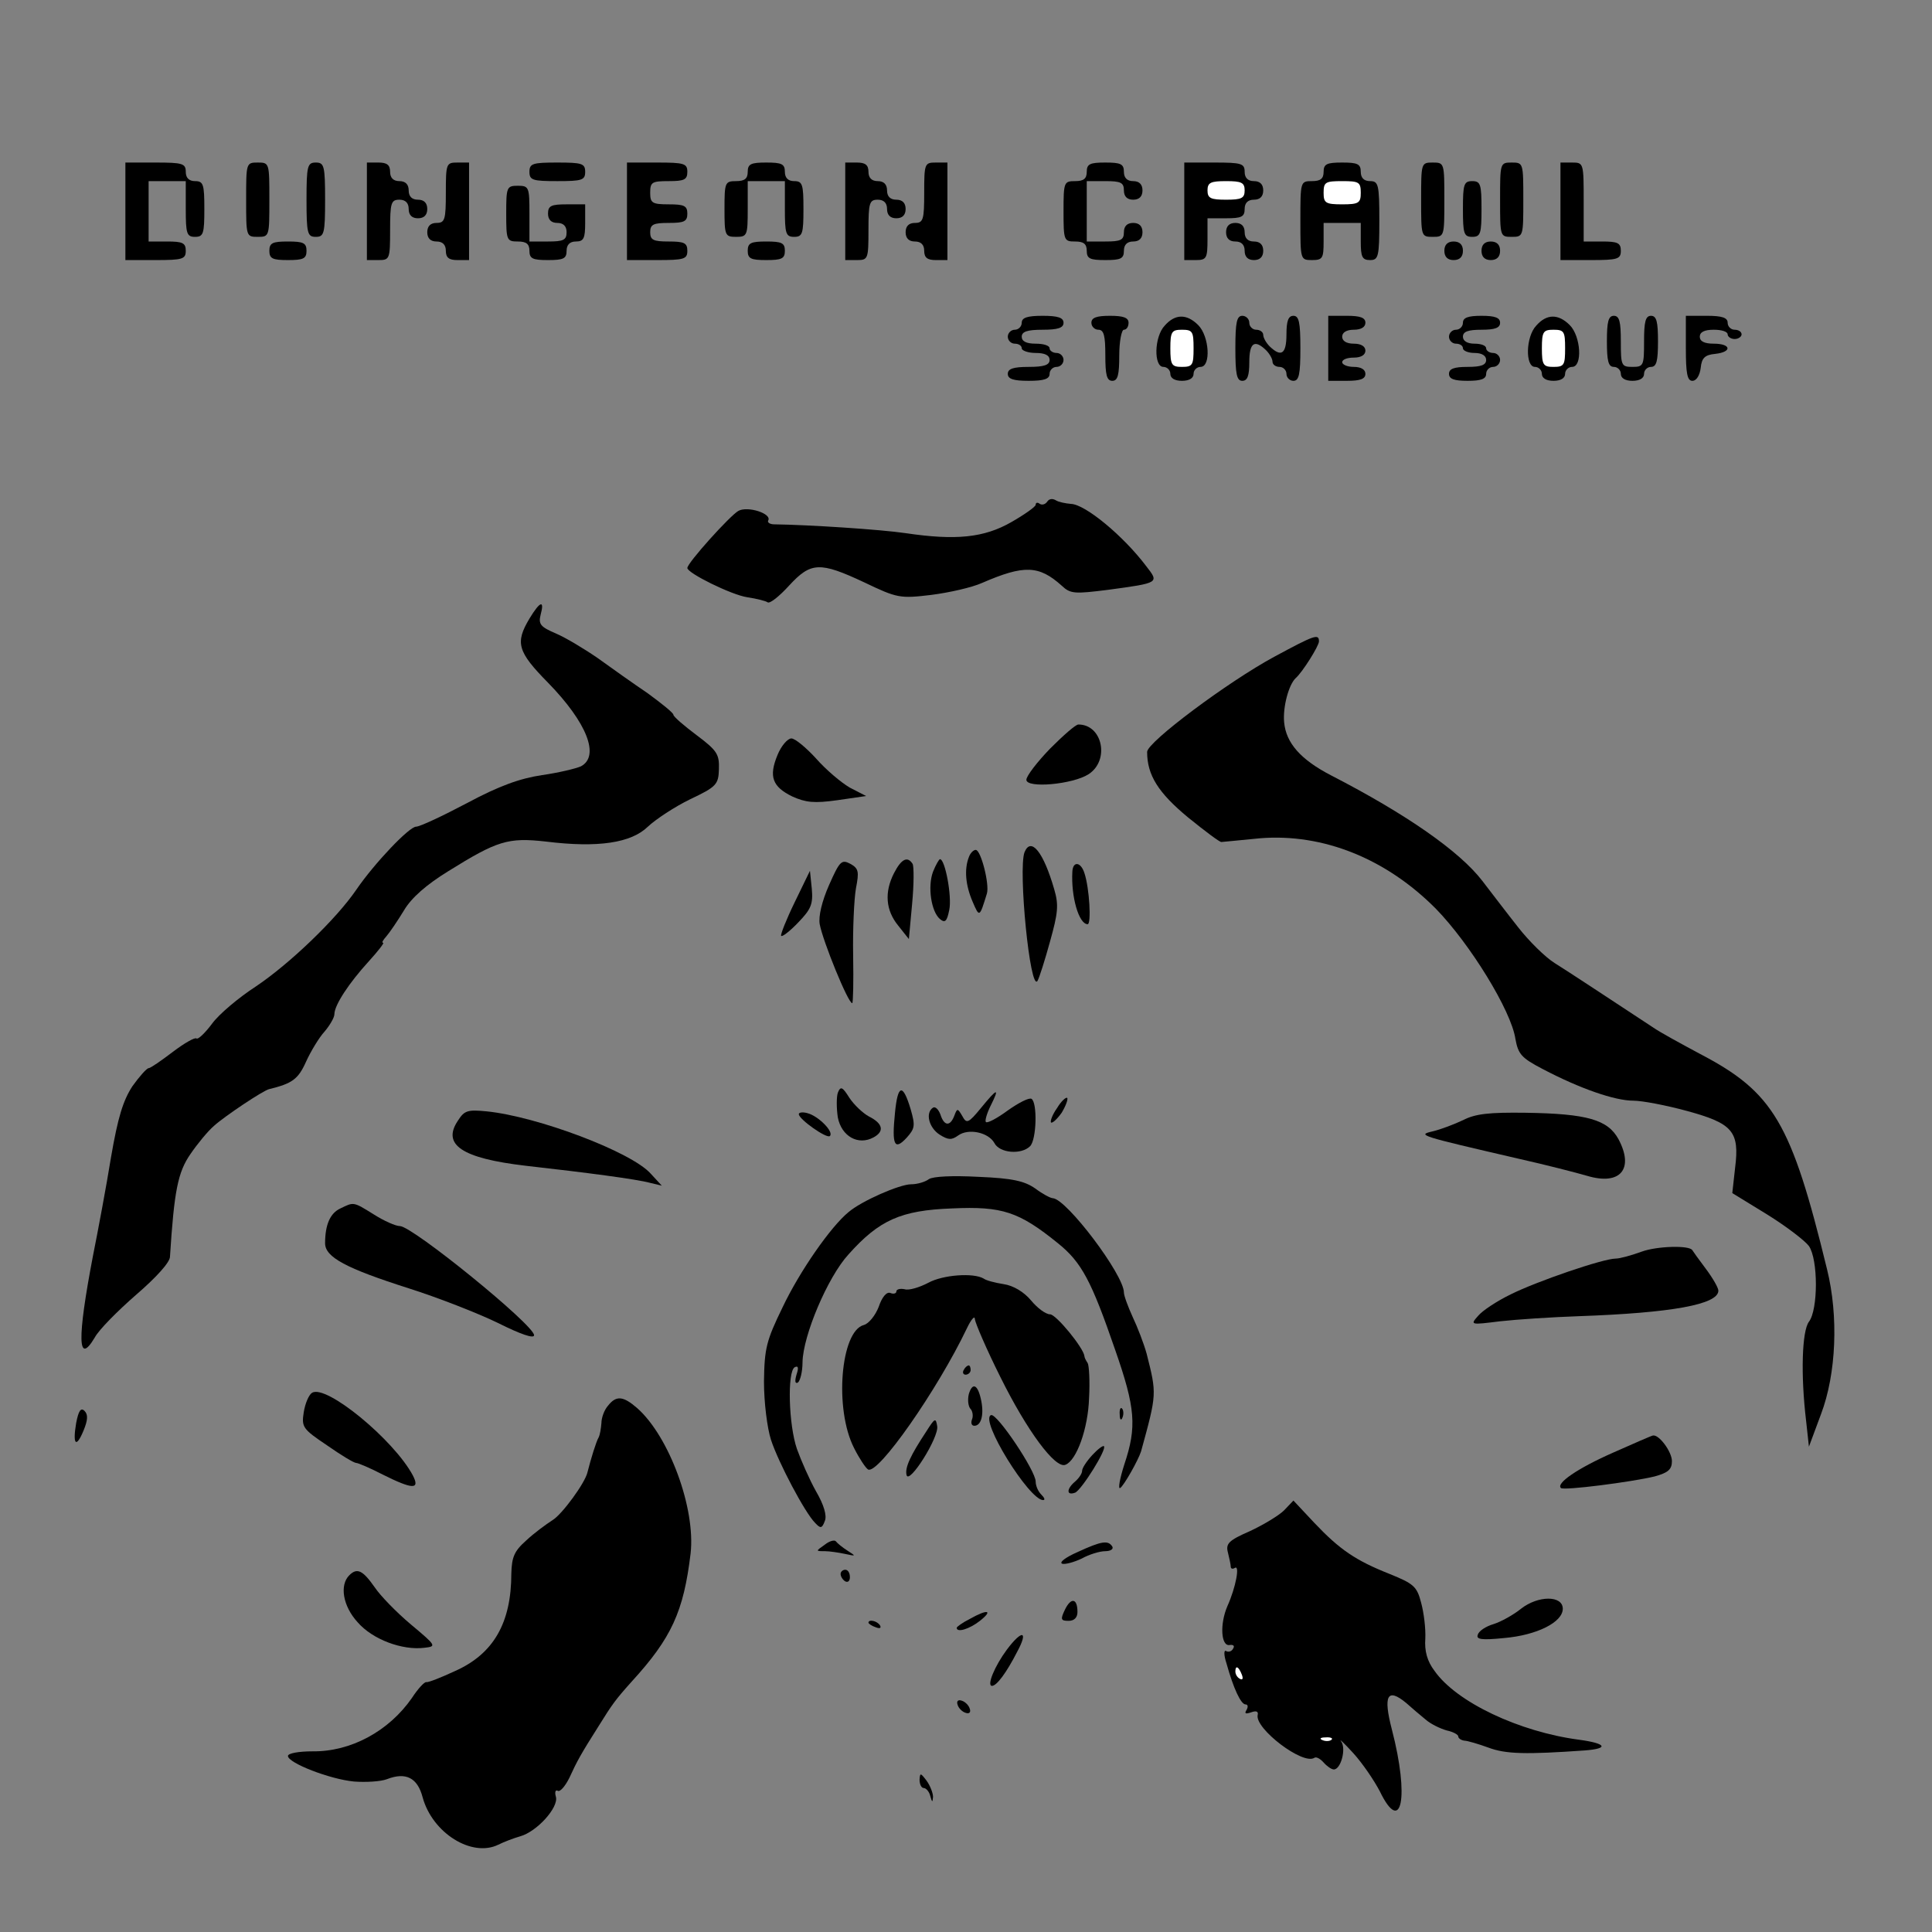 <?xml version="1.0" standalone="no"?>
<!DOCTYPE svg PUBLIC "-//W3C//DTD SVG 20010904//EN"
 "http://www.w3.org/TR/2001/REC-SVG-20010904/DTD/svg10.dtd">
<svg version="1.0" xmlns="http://www.w3.org/2000/svg"
 width="416pt" height="416pt" viewBox="0 0 416 416"
 preserveAspectRatio="xMidYMid meet">
<rect x="0" y="0" width="416" height="416" fill="#808080" stroke="none"/>
<g transform="translate(0,416) scale(0.1,-0.1)"
fill="#000000" stroke="none">
<path fill="#000000" stroke="none" d="M270 3705 l0 -105 65 0 c58 0 65 2 65
20 0 17 -7 20 -40 20 l-40 0 0 65 0 65 40 0 40 0 0 -60 c0 -53 2 -60 20 -60
18 0 20 7 20 60 0 53 -2 60 -20 60 -13 0 -20 7 -20 20 0 18 -7 20 -65 20 l-65
0 0 -105z"/>
<path fill="#000000" stroke="none" d="M530 3730 c0 -79 0 -80 25 -80 25 0 25
1 25 80 0 79 0 80 -25 80 -25 0 -25 -1 -25 -80z"/>
<path fill="#000000" stroke="none" d="M660 3730 c0 -73 2 -80 20 -80 18 0 20
7 20 80 0 73 -2 80 -20 80 -18 0 -20 -7 -20 -80z"/>
<path fill="#000000" stroke="none" d="M790 3705 l0 -105 25 0 c24 0 25 2 25
65 0 58 2 65 20 65 13 0 20 -7 20 -20 0 -13 7 -20 20 -20 13 0 20 7 20 20 0
13 -7 20 -20 20 -13 0 -20 7 -20 20 0 13 -7 20 -20 20 -13 0 -20 7 -20 20 0
15 -7 20 -25 20 l-25 0 0 -105z"/>
<path fill="#000000" stroke="none" d="M960 3745 c0 -58 -2 -65 -20 -65 -13 0
-20 -7 -20 -20 0 -13 7 -20 20 -20 13 0 20 -7 20 -20 0 -15 7 -20 25 -20 l25
0 0 105 0 105 -25 0 c-24 0 -25 -2 -25 -65z"/>
<path fill="#000000" stroke="none" d="M1140 3790 c0 -18 7 -20 60 -20 53 0
60 2 60 20 0 18 -7 20 -60 20 -53 0 -60 -2 -60 -20z"/>
<path fill="#000000" stroke="none" d="M1350 3705 l0 -105 65 0 c58 0 65 2 65
20 0 17 -7 20 -40 20 -33 0 -40 3 -40 20 0 17 7 20 40 20 33 0 40 3 40 20 0
17 -7 20 -40 20 -36 0 -40 3 -40 25 0 23 4 25 40 25 33 0 40 3 40 20 0 18 -7
20 -65 20 l-65 0 0 -105z"/>
<path fill="#000000" stroke="none" d="M1610 3790 c0 -15 -7 -20 -25 -20 -24
0 -25 -3 -25 -60 0 -57 1 -60 25 -60 24 0 25 3 25 60 l0 60 40 0 40 0 0 -60
c0 -53 2 -60 20 -60 18 0 20 7 20 60 0 53 -2 60 -20 60 -13 0 -20 7 -20 20 0
17 -7 20 -40 20 -33 0 -40 -3 -40 -20z"/>
<path fill="#000000" stroke="none" d="M1820 3705 l0 -105 25 0 c24 0 25 2 25
65 0 58 2 65 20 65 13 0 20 -7 20 -20 0 -13 7 -20 20 -20 13 0 20 7 20 20 0
13 -7 20 -20 20 -13 0 -20 7 -20 20 0 13 -7 20 -20 20 -13 0 -20 7 -20 20 0
15 -7 20 -25 20 l-25 0 0 -105z"/>
<path fill="#000000" stroke="none" d="M1990 3745 c0 -58 -2 -65 -20 -65 -13
0 -20 -7 -20 -20 0 -13 7 -20 20 -20 13 0 20 -7 20 -20 0 -15 7 -20 25 -20
l25 0 0 105 0 105 -25 0 c-24 0 -25 -2 -25 -65z"/>
<path fill="#000000" stroke="none" d="M2340 3790 c0 -15 -7 -20 -25 -20 -24
0 -25 -2 -25 -65 0 -63 1 -65 25 -65 18 0 25 -5 25 -20 0 -17 7 -20 40 -20 33
0 40 3 40 20 0 13 7 20 20 20 13 0 20 7 20 20 0 13 -7 20 -20 20 -13 0 -20 -7
-20 -20 0 -17 -7 -20 -40 -20 l-40 0 0 65 0 65 40 0 c33 0 40 -3 40 -20 0 -13
7 -20 20 -20 13 0 20 7 20 20 0 13 -7 20 -20 20 -13 0 -20 7 -20 20 0 17 -7
20 -40 20 -33 0 -40 -3 -40 -20z"/>
<path fill="#000000" stroke="none" d="M2550 3705 l0 -105 25 0 c23 0 25 4 25
45 l0 45 40 0 c33 0 40 3 40 20 0 13 7 20 20 20 13 0 20 7 20 20 0 13 -7 20
-20 20 -13 0 -20 7 -20 20 0 18 -7 20 -65 20 l-65 0 0 -105z"/>
<path fill="#ffffff" stroke="none" d="M2680 3750 c0 -17 -7 -20 -40 -20 -33
0 -40 3 -40 20 0 17 7 20 40 20 33 0 40 -3 40 -20z"/>
<path fill="#000000" stroke="none" d="M2850 3790 c0 -15 -7 -20 -25 -20 -25
0 -25 -1 -25 -85 0 -84 0 -85 25 -85 23 0 25 4 25 40 l0 40 40 0 40 0 0 -40
c0 -33 3 -40 20 -40 18 0 20 7 20 85 0 78 -2 85 -20 85 -13 0 -20 7 -20 20 0
17 -7 20 -40 20 -33 0 -40 -3 -40 -20z"/>
<path fill="#ffffff" stroke="none" d="M2930 3745 c0 -22 -4 -25 -40 -25 -36
0 -40 3 -40 25 0 23 4 25 40 25 36 0 40 -2 40 -25z"/>
<path fill="#000000" stroke="none" d="M3060 3730 c0 -79 0 -80 25 -80 25 0
25 1 25 80 0 79 0 80 -25 80 -25 0 -25 -1 -25 -80z"/>
<path fill="#000000" stroke="none" d="M3230 3730 c0 -79 0 -80 25 -80 25 0
25 1 25 80 0 79 0 80 -25 80 -25 0 -25 -1 -25 -80z"/>
<path fill="#000000" stroke="none" d="M3360 3705 l0 -105 65 0 c58 0 65 2 65
20 0 17 -7 20 -40 20 l-40 0 0 85 c0 84 0 85 -25 85 l-25 0 0 -105z"/>
<path fill="#000000" stroke="none" d="M3150 3710 c0 -53 2 -60 20 -60 18 0
20 7 20 60 0 53 -2 60 -20 60 -18 0 -20 -7 -20 -60z"/>
<path fill="#000000" stroke="none" d="M1090 3700 c0 -57 1 -60 25 -60 18 0
25 -5 25 -20 0 -17 7 -20 40 -20 33 0 40 3 40 20 0 13 7 20 20 20 17 0 20 7
20 40 l0 40 -40 0 c-33 0 -40 -3 -40 -20 0 -13 7 -20 20 -20 13 0 20 -7 20
-20 0 -17 -7 -20 -40 -20 l-40 0 0 60 c0 57 -1 60 -25 60 -24 0 -25 -3 -25
-60z"/>
<path fill="#000000" stroke="none" d="M2640 3660 c0 -13 7 -20 20 -20 13 0
20 -7 20 -20 0 -13 7 -20 20 -20 13 0 20 7 20 20 0 13 -7 20 -20 20 -13 0 -20
7 -20 20 0 13 -7 20 -20 20 -13 0 -20 -7 -20 -20z"/>
<path fill="#000000" stroke="none" d="M580 3620 c0 -17 7 -20 40 -20 33 0 40
3 40 20 0 17 -7 20 -40 20 -33 0 -40 -3 -40 -20z"/>
<path fill="#000000" stroke="none" d="M1610 3620 c0 -17 7 -20 40 -20 33 0
40 3 40 20 0 17 -7 20 -40 20 -33 0 -40 -3 -40 -20z"/>
<path fill="#000000" stroke="none" d="M3110 3620 c0 -13 7 -20 20 -20 13 0
20 7 20 20 0 13 -7 20 -20 20 -13 0 -20 -7 -20 -20z"/>
<path fill="#000000" stroke="none" d="M3190 3620 c0 -13 7 -20 20 -20 13 0
20 7 20 20 0 13 -7 20 -20 20 -13 0 -20 -7 -20 -20z"/>
<path fill="#000000" stroke="none" d="M2200 3465 c0 -8 -7 -15 -15 -15 -8 0
-15 -7 -15 -15 0 -8 7 -15 15 -15 8 0 15 -4 15 -10 0 -5 14 -10 30 -10 20 0
30 -5 30 -15 0 -11 -12 -15 -45 -15 -33 0 -45 -4 -45 -15 0 -11 12 -15 45 -15
33 0 45 4 45 15 0 8 7 15 15 15 8 0 15 7 15 15 0 8 -7 15 -15 15 -8 0 -15 5
-15 10 0 6 -13 10 -30 10 -20 0 -30 5 -30 15 0 11 12 15 45 15 33 0 45 4 45
15 0 11 -12 15 -45 15 -33 0 -45 -4 -45 -15z"/>
<path fill="#000000" stroke="none" d="M2350 3465 c0 -8 7 -15 15 -15 12 0 15
-13 15 -55 0 -42 3 -55 15 -55 12 0 15 13 15 55 0 30 5 55 10 55 6 0 10 7 10
15 0 11 -11 15 -40 15 -29 0 -40 -4 -40 -15z"/>
<path fill="#000000" stroke="none" d="M2508 3459 c-23 -24 -24 -89 -3 -89 8
0 15 -7 15 -15 0 -9 9 -15 25 -15 16 0 25 6 25 15 0 8 7 15 15 15 23 0 19 66
-5 90 -25 25 -50 24 -72 -1z"/>
<path fill="#ffffff" stroke="none" d="M2570 3410 c0 -36 -2 -40 -25 -40 -22
0 -25 4 -25 40 0 36 3 40 25 40 23 0 25 -4 25 -40z"/>
<path fill="#000000" stroke="none" d="M2660 3410 c0 -56 3 -70 15 -70 11 0
15 11 15 40 0 42 11 50 36 26 8 -8 14 -19 14 -25 0 -6 7 -11 15 -11 8 0 15 -7
15 -15 0 -8 7 -15 15 -15 12 0 15 14 15 70 0 56 -3 70 -15 70 -11 0 -15 -11
-15 -40 0 -42 -11 -50 -36 -26 -8 8 -14 19 -14 25 0 6 -7 11 -15 11 -8 0 -15
7 -15 15 0 8 -7 15 -15 15 -12 0 -15 -14 -15 -70z"/>
<path fill="#000000" stroke="none" d="M2860 3410 l0 -70 40 0 c29 0 40 4 40
15 0 9 -9 15 -25 15 -14 0 -25 5 -25 10 0 6 11 10 25 10 16 0 25 6 25 15 0 9
-9 15 -25 15 -16 0 -25 6 -25 15 0 9 9 15 25 15 16 0 25 6 25 15 0 11 -11 15
-40 15 l-40 0 0 -70z"/>
<path fill="#000000" stroke="none" d="M3150 3465 c0 -8 -7 -15 -15 -15 -8 0
-15 -7 -15 -15 0 -8 7 -15 15 -15 8 0 15 -4 15 -10 0 -5 11 -10 25 -10 16 0
25 -6 25 -15 0 -11 -11 -15 -40 -15 -29 0 -40 -4 -40 -15 0 -11 11 -15 40 -15
29 0 40 4 40 15 0 8 7 15 15 15 8 0 15 7 15 15 0 8 -7 15 -15 15 -8 0 -15 5
-15 10 0 6 -11 10 -25 10 -16 0 -25 6 -25 15 0 11 11 15 40 15 29 0 40 4 40
15 0 11 -11 15 -40 15 -29 0 -40 -4 -40 -15z"/>
<path fill="#000000" stroke="none" d="M3308 3459 c-23 -24 -24 -89 -3 -89 8
0 15 -7 15 -15 0 -9 9 -15 25 -15 16 0 25 6 25 15 0 8 7 15 15 15 23 0 19 66
-5 90 -25 25 -50 24 -72 -1z"/>
<path fill="#ffffff" stroke="none" d="M3370 3410 c0 -36 -2 -40 -25 -40 -22
0 -25 4 -25 40 0 36 3 40 25 40 23 0 25 -4 25 -40z"/>
<path fill="#000000" stroke="none" d="M3460 3425 c0 -42 3 -55 15 -55 8 0 15
-7 15 -15 0 -9 9 -15 25 -15 16 0 25 6 25 15 0 8 7 15 15 15 12 0 15 13 15 55
0 42 -3 55 -15 55 -12 0 -15 -13 -15 -55 0 -52 -1 -55 -25 -55 -24 0 -25 3
-25 55 0 42 -3 55 -15 55 -12 0 -15 -13 -15 -55z"/>
<path fill="#000000" stroke="none" d="M3630 3410 c0 -54 3 -70 14 -70 9 0 16
12 18 28 2 21 9 28 31 30 37 4 35 22 -3 22 -20 0 -30 5 -30 15 0 10 10 15 30
15 17 0 30 -4 30 -10 0 -5 7 -10 15 -10 8 0 15 5 15 10 0 6 -7 10 -15 10 -8 0
-15 7 -15 15 0 11 -12 15 -45 15 l-45 0 0 -70z"/>
<path fill="#000000" stroke="none" d="M2255 3080 c-4 -6 -11 -8 -16 -5 -5 4
-9 3 -9 -2 0 -4 -24 -21 -52 -37 -59 -34 -120 -40 -228 -24 -54 8 -209 18
-283 19 -9 0 -15 4 -13 8 9 15 -44 32 -64 21 -18 -10 -110 -112 -110 -123 0
-11 95 -58 129 -63 20 -3 40 -8 44 -11 5 -3 25 13 46 36 47 51 66 52 162 7 71
-34 77 -35 144 -27 39 5 88 16 110 26 90 39 122 38 171 -6 19 -18 28 -18 100
-9 111 15 110 15 82 51 -49 65 -131 133 -162 134 -12 1 -27 4 -33 8 -7 4 -14
3 -18 -3z"/>
<path fill="#000000" stroke="none" d="M1140 2828 c-31 -52 -26 -71 40 -138
84 -86 112 -158 71 -180 -11 -5 -49 -14 -84 -19 -47 -7 -92 -23 -161 -60 -53
-28 -102 -51 -110 -51 -15 0 -90 -79 -129 -136 -43 -63 -143 -159 -216 -208
-37 -24 -80 -60 -95 -81 -15 -20 -30 -34 -33 -31 -3 3 -26 -10 -51 -29 -25
-19 -48 -35 -52 -35 -4 0 -20 -18 -35 -39 -20 -31 -31 -66 -46 -153 -10 -62
-28 -158 -39 -213 -34 -178 -33 -237 4 -175 9 17 50 58 89 92 43 37 73 70 73
82 9 142 17 182 44 221 15 22 38 50 51 61 22 20 107 77 119 79 49 12 62 21 79
59 10 22 28 52 40 65 11 13 21 30 21 37 0 20 32 68 74 114 20 22 34 40 31 40
-4 0 0 6 7 14 7 8 24 33 38 56 16 27 48 55 95 84 106 66 129 73 210 64 113
-14 184 -3 220 32 17 16 58 43 91 59 57 27 61 32 62 65 1 32 -4 40 -48 73 -28
21 -50 40 -50 44 0 4 -25 24 -55 46 -31 21 -79 55 -108 76 -29 20 -69 44 -90
53 -33 14 -38 20 -33 40 9 33 -1 30 -24 -8z"/>
<path fill="#000000" stroke="none" d="M2744 2746 c-100 -54 -274 -184 -274
-205 0 -50 24 -88 88 -141 37 -30 69 -54 72 -53 3 0 40 4 83 8 136 11 272 -44
379 -152 73 -75 162 -219 171 -280 6 -33 13 -41 59 -65 80 -42 155 -68 195
-68 19 0 71 -10 115 -22 99 -27 114 -44 104 -123 l-6 -54 75 -46 c42 -26 82
-57 90 -68 20 -29 20 -137 0 -163 -15 -20 -18 -114 -6 -214 l6 -55 26 70 c33
87 38 211 13 312 -77 316 -115 381 -274 464 -41 22 -87 47 -101 57 -105 69
-179 118 -211 138 -21 13 -56 48 -78 76 -23 29 -58 75 -78 101 -49 64 -164
144 -325 227 -66 34 -98 70 -102 115 -3 33 10 81 25 95 14 12 50 69 50 79 0
17 -9 14 -96 -33z"/>
<path fill="#000000" stroke="none" d="M2261 2548 c-28 -29 -51 -59 -51 -67 0
-19 100 -10 134 12 46 30 30 107 -22 107 -6 0 -33 -24 -61 -52z"/>
<path fill="#000000" stroke="none" d="M1674 2534 c-19 -46 -11 -68 32 -89 29
-13 47 -15 97 -8 l62 9 -35 18 c-19 11 -52 39 -73 63 -21 23 -45 43 -53 43 -8
0 -22 -16 -30 -36z"/>
<path fill="#000000" stroke="none" d="M2206 2325 c-14 -37 12 -302 28 -277 4
7 16 45 27 85 17 61 19 78 9 112 -23 80 -50 114 -64 80z"/>
<path fill="#000000" stroke="none" d="M2086 2314 c-10 -26 -7 -60 8 -95 15
-35 15 -35 31 17 6 20 -13 94 -24 94 -5 0 -12 -7 -15 -16z"/>
<path fill="#000000" stroke="none" d="M1785 2254 c-15 -34 -23 -67 -20 -84 7
-37 61 -170 70 -170 2 0 3 46 2 103 -1 56 2 121 6 144 7 36 6 43 -12 53 -19
10 -23 6 -46 -46z"/>
<path fill="#000000" stroke="none" d="M1925 2280 c-21 -41 -18 -80 9 -113
l23 -29 7 76 c4 42 4 81 1 86 -11 17 -24 11 -40 -20z"/>
<path fill="#000000" stroke="none" d="M2009 2283 c-12 -32 -4 -86 15 -102 11
-9 15 -5 20 20 6 29 -9 109 -20 109 -2 0 -9 -12 -15 -27z"/>
<path fill="#000000" stroke="none" d="M2309 2283 c-3 -54 14 -113 33 -113 8
0 4 77 -7 110 -8 25 -25 26 -26 3z"/>
<path fill="#000000" stroke="none" d="M1711 2217 c-18 -37 -31 -70 -29 -72 2
-3 19 10 37 29 27 28 32 39 29 72 l-4 39 -33 -68z"/>
<path fill="#000000" stroke="none" d="M1804 1807 c-3 -9 -3 -33 0 -53 8 -41
44 -61 77 -43 24 13 20 30 -10 45 -13 7 -32 25 -42 40 -15 24 -19 26 -25 11z"/>
<path fill="#000000" stroke="none" d="M1927 1763 c-7 -69 -1 -81 25 -53 18
20 19 26 9 61 -17 57 -28 55 -34 -8z"/>
<path fill="#000000" stroke="none" d="M2112 1774 c-27 -33 -31 -34 -40 -17
-10 17 -11 17 -17 1 -9 -24 -22 -23 -30 2 -4 11 -11 18 -16 15 -17 -11 -9 -43
14 -58 19 -12 26 -12 40 -2 22 16 65 7 78 -16 11 -22 58 -26 77 -7 14 14 16
94 3 102 -5 3 -27 -8 -51 -25 -23 -17 -44 -28 -47 -25 -3 2 2 19 10 35 20 40
15 39 -21 -5z"/>
<path fill="#000000" stroke="none" d="M2276 1774 c-10 -14 -15 -28 -13 -31 3
-2 13 7 23 21 9 15 14 29 12 32 -3 2 -13 -7 -22 -22z"/>
<path fill="#000000" stroke="none" d="M986 1747 c-35 -52 9 -81 145 -97 133
-15 240 -29 269 -37 l25 -6 -24 26 c-42 47 -244 123 -353 134 -41 4 -48 2 -62
-20z"/>
<path fill="#000000" stroke="none" d="M1720 1761 c0 -11 61 -54 67 -47 9 9
-25 43 -48 49 -10 3 -19 2 -19 -2z"/>
<path fill="#000000" stroke="none" d="M3150 1748 c-19 -9 -48 -20 -65 -24
-34 -8 -31 -9 185 -59 58 -13 124 -30 148 -37 71 -21 101 15 67 79 -23 42 -67
55 -200 57 -78 1 -108 -2 -135 -16z"/>
<path fill="#000000" stroke="none" d="M2000 1621 c-8 -6 -25 -11 -38 -11 -25
0 -107 -36 -135 -60 -38 -31 -105 -127 -142 -205 -35 -72 -39 -88 -40 -160 0
-45 7 -100 15 -125 16 -49 73 -157 95 -179 12 -13 15 -12 21 4 5 11 -2 35 -19
64 -14 25 -32 66 -41 91 -18 52 -21 166 -5 176 8 4 9 -1 4 -16 -4 -14 -3 -20
3 -17 5 4 10 23 10 44 1 57 54 183 99 232 66 74 113 95 223 99 108 5 144 -7
228 -75 51 -41 72 -81 123 -229 44 -126 47 -166 20 -247 -10 -31 -14 -54 -9
-51 8 5 39 60 45 79 34 124 34 123 12 210 -6 22 -20 58 -30 79 -10 22 -19 46
-19 53 0 38 -123 201 -153 203 -5 0 -22 9 -38 21 -23 16 -49 22 -122 25 -56 3
-98 1 -107 -5z"/>
<path fill="#000000" stroke="none" d="M733 1558 c-22 -10 -33 -35 -33 -75 0
-30 45 -54 180 -97 63 -20 150 -54 193 -75 48 -24 77 -34 77 -26 0 22 -262
235 -289 235 -9 0 -34 11 -56 25 -45 28 -43 27 -72 13z"/>
<path fill="#000000" stroke="none" d="M3535 1465 c-22 -8 -47 -15 -56 -15
-27 0 -170 -49 -226 -77 -29 -14 -61 -35 -70 -46 -18 -20 -17 -20 47 -12 36 4
112 9 170 11 198 7 300 25 300 55 0 6 -12 27 -27 47 -15 20 -28 38 -29 40 -6
11 -76 9 -109 -3z"/>
<path fill="#000000" stroke="none" d="M1999 1398 c-19 -10 -42 -17 -51 -14
-10 2 -18 0 -18 -5 0 -4 -6 -6 -13 -3 -8 3 -18 -9 -25 -30 -7 -18 -21 -36 -32
-39 -50 -13 -64 -181 -21 -265 11 -22 25 -43 30 -46 21 -13 150 172 213 304 9
19 17 28 17 20 1 -9 25 -65 55 -125 57 -115 118 -198 140 -189 24 9 49 78 51
144 2 36 0 70 -3 75 -4 6 -7 12 -7 15 -2 18 -61 90 -74 90 -9 0 -27 13 -41 30
-15 18 -38 32 -59 35 -19 3 -38 8 -43 12 -22 13 -88 8 -119 -9z"/>
<path fill="#000000" stroke="none" d="M2075 1210 c-3 -5 -1 -10 4 -10 6 0 11
5 11 10 0 6 -2 10 -4 10 -3 0 -8 -4 -11 -10z"/>
<path fill="#000000" stroke="none" d="M2086 1158 c-3 -13 -1 -27 4 -32 4 -4
6 -15 3 -22 -3 -8 -1 -14 5 -14 14 0 21 22 15 53 -7 36 -19 42 -27 15z"/>
<path fill="#000000" stroke="none" d="M672 1161 c-7 -4 -15 -23 -18 -42 -5
-32 -2 -36 50 -71 30 -21 58 -38 63 -38 4 0 30 -11 57 -25 64 -32 81 -33 65
-2 -41 77 -187 197 -217 178z"/>
<path fill="#000000" stroke="none" d="M1309 1133 c-8 -9 -14 -26 -14 -37 -1
-12 -3 -25 -6 -31 -5 -8 -17 -47 -24 -75 -5 -23 -55 -91 -75 -103 -14 -9 -40
-28 -57 -44 -26 -23 -31 -36 -32 -71 0 -106 -38 -173 -121 -210 -30 -14 -58
-25 -62 -24 -4 1 -18 -14 -31 -34 -50 -72 -132 -116 -214 -115 -29 0 -53 -4
-53 -10 0 -15 90 -50 142 -55 26 -2 58 0 71 5 41 16 66 3 77 -39 21 -77 106
-130 163 -102 12 6 33 14 47 18 36 10 83 62 77 85 -3 10 -1 16 4 13 5 -3 16
10 25 28 16 35 24 50 64 113 28 45 35 55 70 94 86 94 112 151 127 276 11 97
-46 252 -115 313 -30 26 -45 28 -63 5z"/>
<path fill="#000000" stroke="none" d="M164 1096 c-8 -47 0 -55 16 -16 9 22
10 34 2 42 -8 8 -13 0 -18 -26z"/>
<path fill="#000000" stroke="none" d="M2411 1114 c0 -11 3 -14 6 -6 3 7 2 16
-1 19 -3 4 -6 -2 -5 -13z"/>
<path fill="#000000" stroke="none" d="M2134 1113 c-26 -9 82 -183 112 -183 5
0 3 5 -4 12 -7 7 -12 19 -12 28 0 23 -83 147 -96 143z"/>
<path fill="#000000" stroke="none" d="M1994 1077 c-33 -50 -46 -77 -42 -93 5
-22 70 81 66 105 -3 19 -5 18 -24 -12z"/>
<path fill="#000000" stroke="none" d="M3473 1032 c-77 -34 -123 -66 -112 -76
5 -6 153 13 202 25 29 8 37 15 37 33 0 20 -28 58 -41 55 -2 0 -41 -17 -86 -37z"/>
<path fill="#000000" stroke="none" d="M2352 1027 c-12 -13 -22 -28 -22 -34 0
-6 -7 -16 -15 -23 -19 -16 -19 -31 0 -24 14 6 69 94 62 100 -2 2 -13 -6 -25
-19z"/>
<path fill="#000000" stroke="none" d="M2765 908 c-11 -11 -44 -31 -74 -45
-46 -20 -52 -27 -47 -46 3 -12 6 -26 6 -30 0 -5 4 -6 9 -3 11 7 2 -42 -16 -82
-17 -39 -14 -88 5 -84 8 1 11 -2 7 -8 -3 -6 -10 -8 -15 -5 -5 3 -5 -9 1 -27
15 -54 31 -88 41 -88 5 0 6 -5 2 -12 -5 -8 -2 -9 10 -5 11 4 16 2 14 -6 -6
-29 97 -108 122 -92 4 3 13 -2 20 -10 7 -8 17 -15 22 -15 15 0 27 44 16 60 -6
8 6 -3 26 -25 20 -22 45 -59 57 -82 47 -97 64 -13 26 133 -19 73 -10 91 31 57
11 -10 30 -26 41 -35 11 -10 32 -20 46 -24 14 -3 25 -9 25 -13 0 -4 6 -8 13
-9 6 0 30 -7 52 -15 37 -14 81 -15 208 -6 52 4 46 15 -13 23 -129 17 -264 81
-311 148 -16 21 -22 43 -20 70 1 21 -3 55 -9 77 -9 35 -16 41 -68 62 -73 29
-107 52 -162 110 l-45 48 -20 -21z"/>
<path fill="#ffffff" stroke="none" d="M2674 554 c3 -8 2 -12 -4 -9 -6 3 -10
10 -10 16 0 14 7 11 14 -7z"/>
<path fill="#ffffff" stroke="none" d="M2867 414 c-3 -3 -12 -4 -19 -1 -8 3
-5 6 6 6 11 1 17 -2 13 -5z"/>
<path fill="#000000" stroke="none" d="M1776 834 c-20 -14 -20 -14 0 -14 10 0
30 -3 44 -6 23 -5 24 -5 5 7 -11 7 -22 16 -25 20 -3 4 -14 1 -24 -7z"/>
<path fill="#000000" stroke="none" d="M2320 818 c-25 -11 -40 -22 -33 -25 6
-2 25 3 42 11 16 9 39 16 51 16 12 0 18 5 15 10 -9 14 -23 12 -75 -12z"/>
<path fill="#000000" stroke="none" d="M752 768 c-21 -21 -14 -66 18 -101 32
-37 96 -61 144 -55 26 3 26 4 -29 50 -31 26 -66 62 -78 80 -26 37 -38 43 -55
26z"/>
<path fill="#000000" stroke="none" d="M1810 771 c0 -6 5 -13 10 -16 6 -3 10
1 10 9 0 9 -4 16 -10 16 -5 0 -10 -4 -10 -9z"/>
<path fill="#000000" stroke="none" d="M2293 694 c-10 -21 -9 -24 8 -24 12 0
19 7 19 19 0 30 -14 32 -27 5z"/>
<path fill="#000000" stroke="none" d="M3275 696 c-16 -13 -43 -28 -59 -33
-17 -5 -32 -15 -34 -23 -4 -10 8 -12 57 -7 70 6 126 34 126 63 0 29 -53 29
-90 0z"/>
<path fill="#000000" stroke="none" d="M2088 674 c-16 -8 -28 -17 -28 -19 0
-11 27 -3 50 15 29 23 17 26 -22 4z"/>
<path fill="#000000" stroke="none" d="M1870 666 c0 -2 7 -7 16 -10 8 -3 12
-2 9 4 -6 10 -25 14 -25 6z"/>
<path fill="#000000" stroke="none" d="M2168 608 c-26 -35 -44 -78 -32 -78 10
0 31 28 54 73 25 46 11 49 -22 5z"/>
<path fill="#000000" stroke="none" d="M2062 489 c2 -7 10 -15 17 -17 8 -3 12
1 9 9 -2 7 -10 15 -17 17 -8 3 -12 -1 -9 -9z"/>
<path fill="#000000" stroke="none" d="M1980 328 c0 -10 4 -18 9 -18 5 0 12
-8 14 -17 4 -14 5 -15 6 -2 0 8 -6 24 -14 35 -13 17 -14 17 -15 2z"/>
</g>
</svg>
